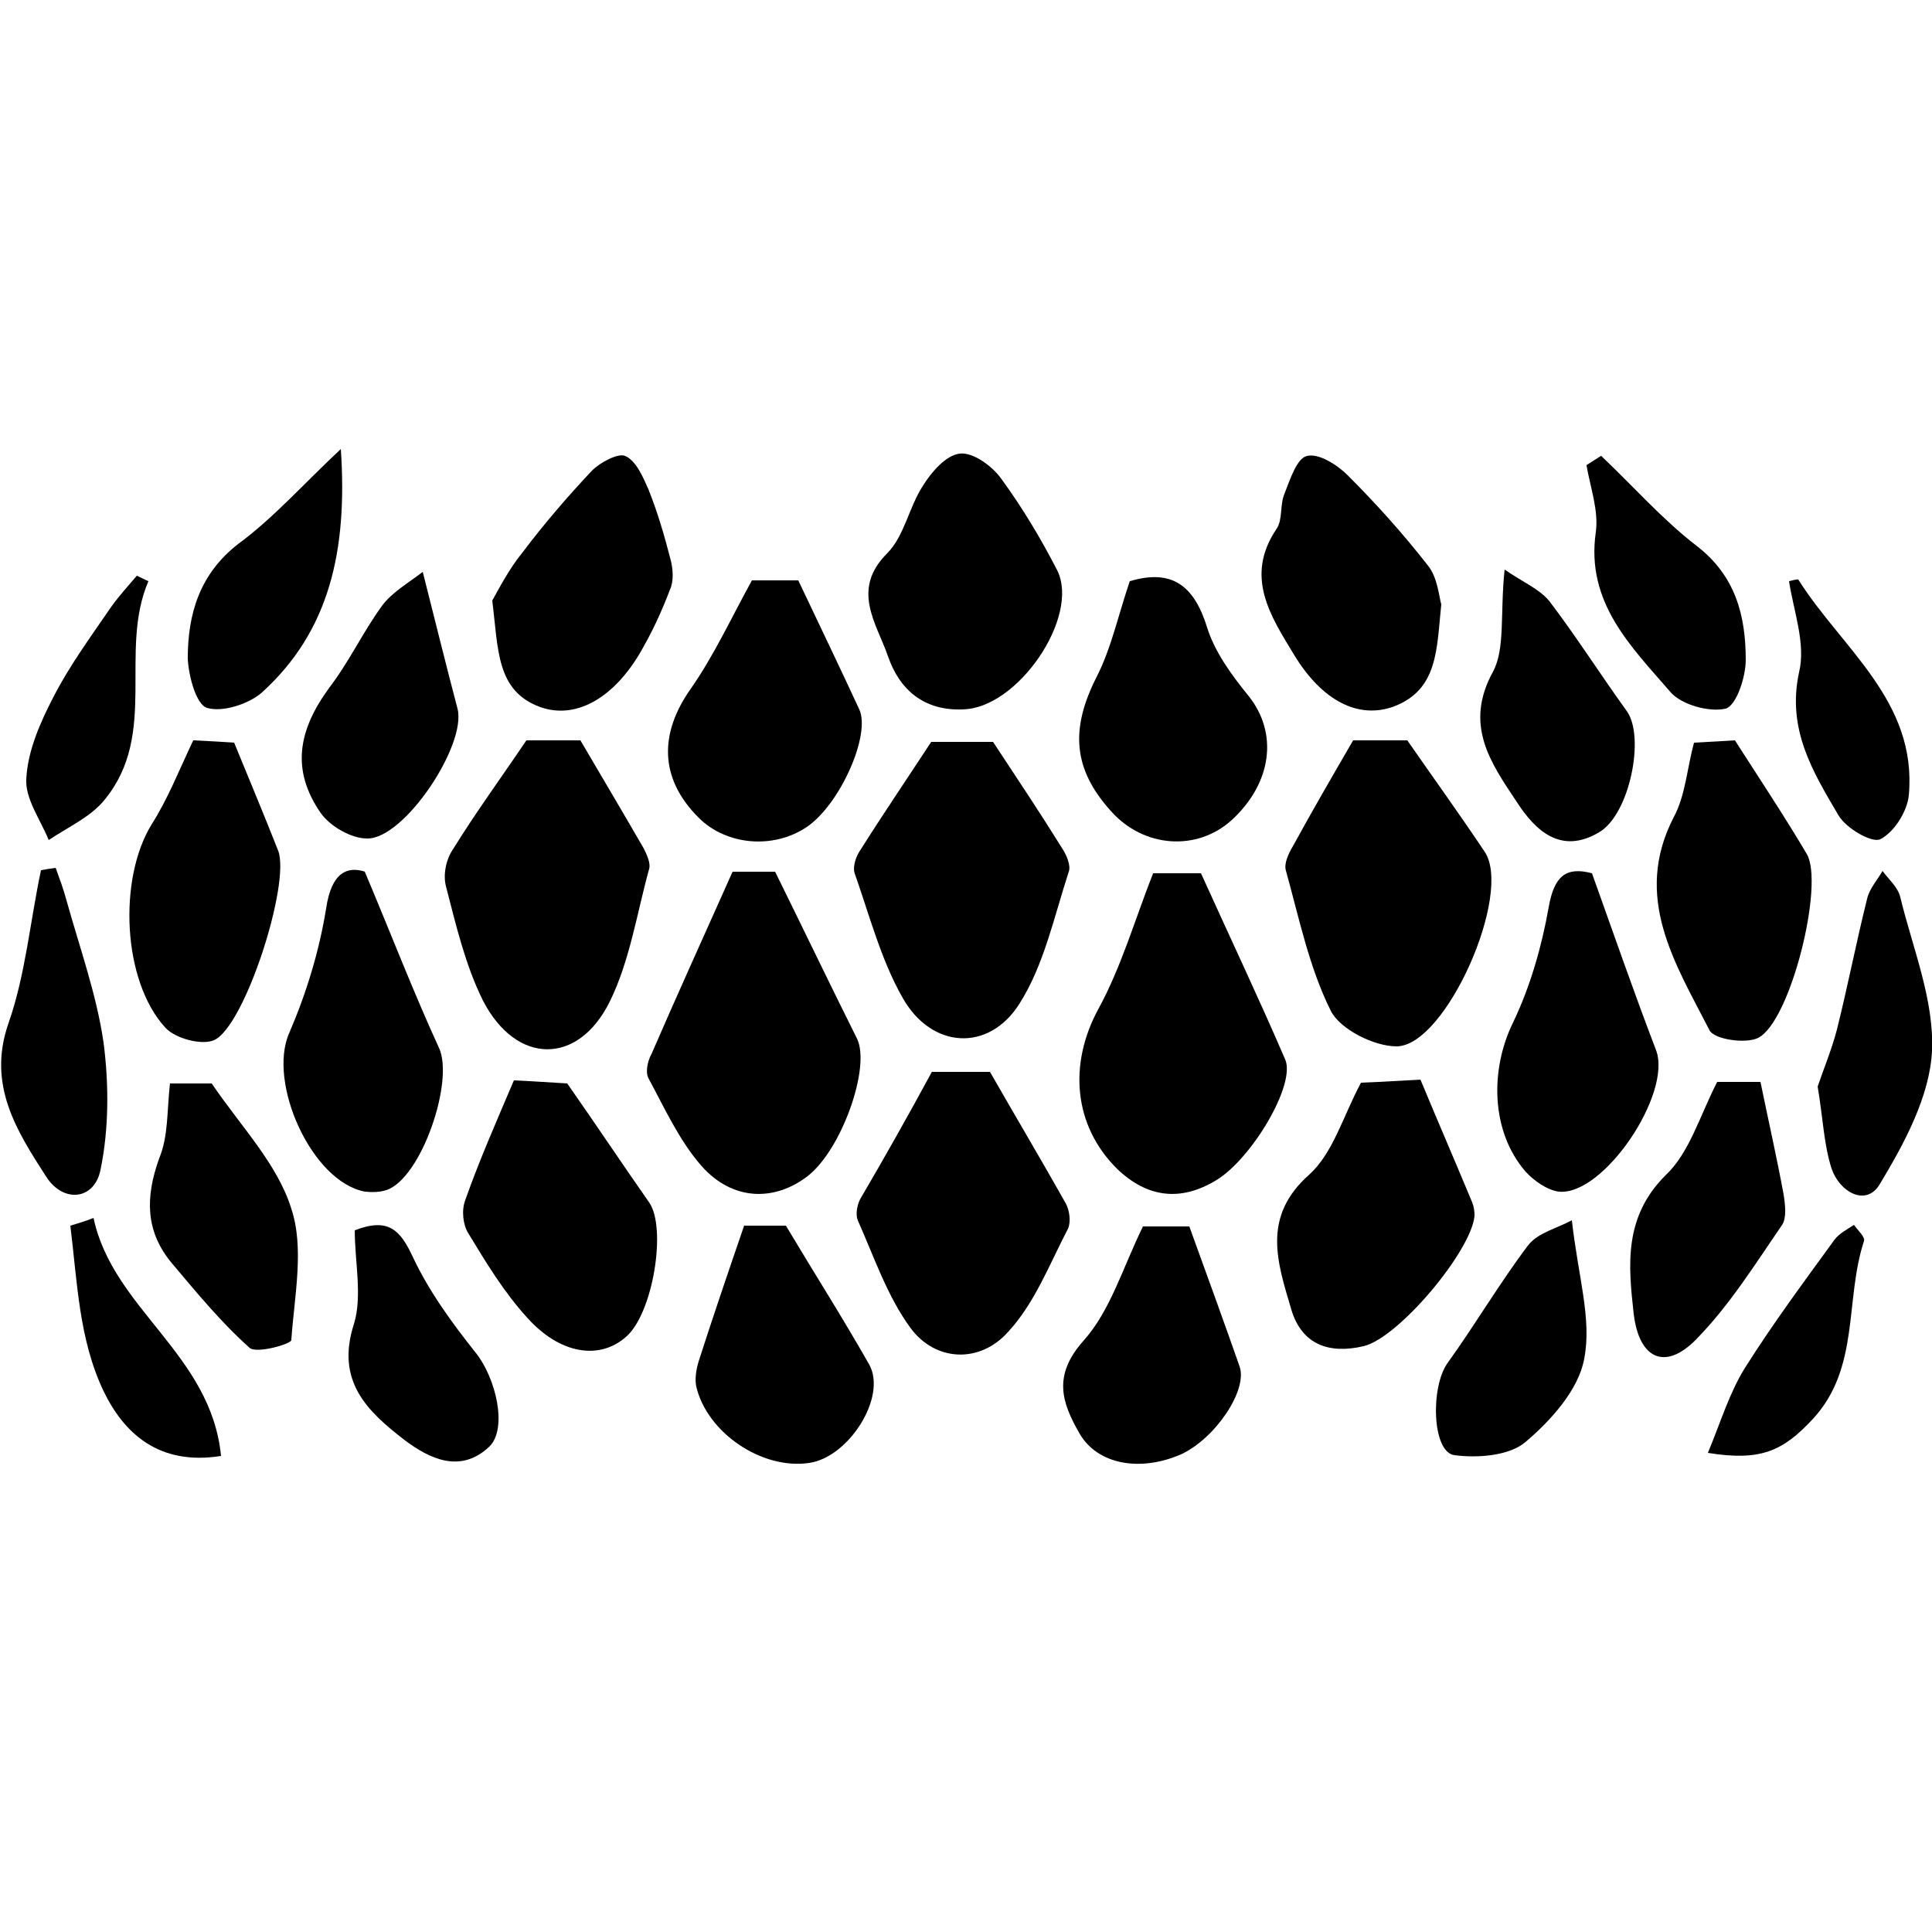<!-- Generated by IcoMoon.io -->
<svg version="1.1" xmlns="http://www.w3.org/2000/svg" width="32" height="32" viewBox="0 0 32 32">
<title>SRN</title>
<path d="M15.424 12.288c0.294 0 0.691 0 1.024 0 0.397 0.602 0.781 1.178 1.139 1.754 0.077 0.115 0.154 0.294 0.115 0.397-0.243 0.742-0.41 1.549-0.819 2.189-0.512 0.806-1.459 0.742-1.933-0.102-0.358-0.627-0.55-1.37-0.794-2.061-0.038-0.115 0.026-0.294 0.102-0.397 0.371-0.589 0.755-1.152 1.165-1.779z"></path>
<path d="M12.134 14.438c0.192 0 0.512 0 0.704 0 0.474 0.96 0.909 1.869 1.357 2.765 0.23 0.474-0.256 1.843-0.819 2.278-0.55 0.422-1.242 0.41-1.754-0.166-0.371-0.422-0.614-0.96-0.883-1.459-0.051-0.102-0.013-0.282 0.051-0.397 0.422-0.973 0.858-1.933 1.344-3.021z"></path>
<path d="M19.098 14.464c0.269 0 0.602 0 0.794 0 0.486 1.075 0.96 2.074 1.395 3.085 0.179 0.41-0.55 1.638-1.139 1.997s-1.139 0.294-1.638-0.179c-0.742-0.73-0.806-1.754-0.32-2.65 0.384-0.704 0.602-1.472 0.909-2.253z"></path>
<path d="M8.717 12.262c0.294 0 0.653 0 0.896 0 0.384 0.653 0.717 1.216 1.050 1.792 0.051 0.102 0.115 0.243 0.090 0.333-0.205 0.742-0.32 1.523-0.653 2.202-0.525 1.062-1.549 1.050-2.099-0.013-0.294-0.589-0.448-1.254-0.614-1.894-0.051-0.192 0-0.448 0.115-0.614 0.371-0.602 0.794-1.178 1.216-1.805z"></path>
<path d="M22.413 12.262c0.282 0 0.627 0 0.896 0 0.435 0.627 0.87 1.229 1.28 1.843 0.474 0.691-0.64 3.226-1.459 3.226-0.371 0-0.934-0.282-1.088-0.589-0.358-0.717-0.525-1.536-0.742-2.317-0.038-0.115 0.038-0.282 0.115-0.41 0.307-0.563 0.627-1.114 0.998-1.754z"></path>
<path d="M15.437 17.754c0.32 0 0.704 0 0.96 0 0.448 0.781 0.858 1.472 1.254 2.176 0.064 0.115 0.090 0.307 0.038 0.422-0.307 0.589-0.55 1.229-0.986 1.702-0.474 0.538-1.216 0.499-1.626-0.064-0.384-0.525-0.602-1.178-0.87-1.779-0.038-0.090-0.013-0.243 0.038-0.346 0.397-0.678 0.781-1.357 1.19-2.112z"></path>
<path d="M22.541 17.933c0.358-0.013 0.704-0.038 0.986-0.051 0.282 0.678 0.576 1.357 0.858 2.035 0.026 0.064 0.038 0.141 0.038 0.218-0.051 0.589-1.267 2.035-1.843 2.163-0.55 0.128-1.011-0.013-1.19-0.602-0.23-0.781-0.499-1.536 0.294-2.24 0.397-0.358 0.563-0.973 0.858-1.523z"></path>
<path d="M8.512 17.894c0.307 0.013 0.64 0.038 0.883 0.051 0.474 0.678 0.909 1.331 1.357 1.971 0.294 0.422 0.064 1.843-0.384 2.227-0.435 0.384-1.088 0.294-1.638-0.32-0.384-0.422-0.678-0.909-0.973-1.395-0.090-0.141-0.115-0.384-0.051-0.55 0.23-0.653 0.512-1.293 0.806-1.984z"></path>
<path d="M12.454 9.613c0.294 0 0.602 0 0.768 0 0.358 0.755 0.691 1.446 1.011 2.138 0.192 0.422-0.32 1.574-0.87 1.946s-1.331 0.307-1.792-0.154c-0.653-0.653-0.653-1.395-0.128-2.138 0.384-0.55 0.666-1.165 1.011-1.792z"></path>
<path d="M18.714 9.626c0.691-0.205 1.062 0.064 1.28 0.768 0.128 0.41 0.41 0.794 0.691 1.139 0.486 0.614 0.384 1.434-0.282 2.048-0.576 0.525-1.459 0.461-1.997-0.141-0.64-0.704-0.678-1.37-0.243-2.227 0.243-0.474 0.358-1.024 0.55-1.587z"></path>
<path d="M15.949 11.75c-0.64 0.026-1.050-0.32-1.242-0.883-0.192-0.55-0.614-1.101-0.013-1.702 0.282-0.282 0.358-0.755 0.589-1.114 0.141-0.23 0.384-0.512 0.614-0.538 0.218-0.026 0.538 0.205 0.691 0.422 0.346 0.474 0.653 0.986 0.922 1.51 0.384 0.768-0.653 2.291-1.562 2.304z"></path>
<path d="M6.042 14.438c0.448 1.062 0.806 1.997 1.229 2.918 0.256 0.55-0.294 2.163-0.87 2.355-0.115 0.038-0.243 0.038-0.358 0.026-0.883-0.166-1.613-1.805-1.254-2.624 0.282-0.653 0.499-1.357 0.614-2.074 0.090-0.602 0.358-0.691 0.64-0.602z"></path>
<path d="M28.058 12.301c0.243-0.013 0.486-0.026 0.678-0.038 0.41 0.64 0.819 1.254 1.19 1.882 0.294 0.499-0.269 2.778-0.806 3.046-0.205 0.102-0.73 0.026-0.806-0.128-0.563-1.101-1.28-2.202-0.589-3.533 0.192-0.358 0.218-0.806 0.333-1.229z"></path>
<path d="M26.368 14.464c0.371 1.037 0.704 1.997 1.062 2.931 0.269 0.717-0.87 2.419-1.613 2.342-0.192-0.026-0.41-0.179-0.55-0.333-0.576-0.666-0.589-1.69-0.205-2.47 0.282-0.589 0.474-1.254 0.589-1.907 0.090-0.512 0.282-0.678 0.717-0.563z"></path>
<path d="M3.2 12.262c0.256 0.013 0.512 0.026 0.678 0.038 0.256 0.627 0.499 1.203 0.73 1.792 0.205 0.538-0.55 2.906-1.062 3.136-0.205 0.090-0.64-0.026-0.806-0.205-0.717-0.781-0.781-2.47-0.23-3.366 0.269-0.422 0.448-0.883 0.691-1.395z"></path>
<path d="M23.872 10.010c-0.077 0.742-0.051 1.408-0.781 1.69-0.589 0.218-1.19-0.090-1.651-0.845-0.397-0.653-0.832-1.306-0.294-2.099 0.102-0.154 0.051-0.397 0.128-0.576 0.090-0.23 0.205-0.589 0.371-0.627 0.192-0.051 0.499 0.141 0.678 0.32 0.474 0.474 0.922 0.973 1.331 1.498 0.154 0.192 0.179 0.499 0.218 0.64z"></path>
<path d="M8.154 9.946c0.102-0.179 0.269-0.512 0.499-0.794 0.358-0.474 0.742-0.922 1.152-1.357 0.141-0.141 0.435-0.294 0.55-0.243 0.179 0.077 0.294 0.346 0.384 0.55 0.154 0.384 0.269 0.781 0.371 1.178 0.038 0.154 0.051 0.346-0.013 0.486-0.141 0.371-0.307 0.73-0.512 1.075-0.448 0.742-1.062 1.075-1.638 0.87-0.73-0.269-0.691-0.947-0.794-1.766z"></path>
<path d="M12.326 20.301c0.218 0 0.512 0 0.691 0 0.474 0.794 0.947 1.536 1.382 2.304 0.294 0.538-0.346 1.536-0.998 1.626-0.781 0.115-1.69-0.499-1.869-1.267-0.026-0.128 0-0.282 0.038-0.41 0.23-0.717 0.474-1.434 0.755-2.253z"></path>
<path d="M19.699 20.314c0.307 0.845 0.576 1.587 0.832 2.317 0.141 0.397-0.41 1.203-0.973 1.459-0.678 0.294-1.382 0.166-1.677-0.346s-0.448-0.96 0.064-1.536c0.448-0.499 0.653-1.216 0.986-1.894 0.205 0 0.525 0 0.768 0z"></path>
<path d="M2.816 17.946c0.307 0 0.55 0 0.691 0 0.486 0.717 1.088 1.331 1.318 2.074 0.218 0.653 0.051 1.446 0 2.176 0 0.064-0.576 0.23-0.691 0.128-0.474-0.422-0.883-0.922-1.293-1.408-0.435-0.525-0.435-1.088-0.205-1.728 0.154-0.371 0.128-0.781 0.179-1.242z"></path>
<path d="M28.442 17.92c0.23 0 0.486 0 0.717 0 0.128 0.627 0.269 1.242 0.384 1.869 0.026 0.166 0.051 0.384-0.026 0.499-0.448 0.653-0.87 1.331-1.421 1.894-0.512 0.525-0.947 0.333-1.037-0.422-0.090-0.806-0.166-1.6 0.525-2.291 0.397-0.371 0.563-0.973 0.858-1.549z"></path>
<path d="M7.002 9.472c0.23 0.909 0.397 1.587 0.576 2.266 0.154 0.602-0.883 2.163-1.498 2.15-0.269 0-0.614-0.205-0.768-0.422-0.486-0.704-0.384-1.357 0.141-2.074 0.333-0.435 0.563-0.934 0.883-1.37 0.166-0.218 0.435-0.371 0.666-0.55z"></path>
<path d="M24.922 9.434c0.294 0.205 0.576 0.32 0.742 0.525 0.448 0.589 0.845 1.216 1.28 1.818 0.307 0.422 0.051 1.715-0.461 2.010-0.627 0.371-1.050-0.026-1.357-0.499-0.435-0.653-0.883-1.28-0.397-2.163 0.205-0.384 0.115-0.96 0.192-1.69z"></path>
<path d="M30.106 17.997c0.090-0.269 0.23-0.602 0.32-0.947 0.179-0.717 0.32-1.446 0.499-2.163 0.038-0.166 0.166-0.307 0.256-0.461 0.102 0.141 0.256 0.269 0.294 0.435 0.205 0.845 0.563 1.702 0.525 2.547-0.038 0.755-0.461 1.536-0.87 2.214-0.23 0.371-0.666 0.115-0.794-0.269-0.128-0.397-0.141-0.832-0.23-1.357z"></path>
<path d="M5.645 7.437c0.115 1.69-0.192 3.021-1.306 4.032-0.218 0.192-0.653 0.333-0.909 0.256-0.179-0.051-0.307-0.525-0.32-0.819 0-0.73 0.192-1.395 0.832-1.894 0.576-0.422 1.062-0.973 1.702-1.574z"></path>
<path d="M0.922 14.374c0.064 0.179 0.128 0.346 0.179 0.538 0.218 0.781 0.499 1.562 0.614 2.355 0.090 0.691 0.090 1.434-0.051 2.112-0.102 0.499-0.614 0.55-0.896 0.115-0.486-0.755-0.986-1.523-0.627-2.547 0.282-0.806 0.358-1.69 0.538-2.534 0.064-0.013 0.154-0.026 0.243-0.038z"></path>
<path d="M26.522 7.552c0.525 0.499 1.011 1.050 1.574 1.485 0.653 0.499 0.819 1.165 0.819 1.894 0 0.282-0.154 0.755-0.333 0.806-0.269 0.064-0.73-0.064-0.909-0.269-0.653-0.755-1.408-1.485-1.242-2.65 0.051-0.358-0.090-0.742-0.154-1.114 0.102-0.064 0.179-0.115 0.243-0.154z"></path>
<path d="M5.875 20.378c0.563-0.218 0.755 0 0.96 0.435 0.269 0.576 0.653 1.101 1.050 1.6 0.333 0.422 0.525 1.254 0.218 1.549-0.474 0.448-0.986 0.205-1.408-0.115-0.614-0.474-1.139-0.973-0.832-1.92 0.141-0.461 0.013-1.024 0.013-1.549z"></path>
<path d="M26.035 20.211c0.102 0.922 0.333 1.638 0.205 2.291-0.090 0.512-0.55 1.024-0.973 1.382-0.269 0.23-0.794 0.269-1.178 0.218-0.371-0.051-0.397-1.126-0.115-1.523 0.461-0.64 0.858-1.318 1.331-1.946 0.166-0.218 0.474-0.282 0.73-0.422z"></path>
<path d="M2.458 9.626c-0.499 1.165 0.166 2.522-0.717 3.61-0.23 0.294-0.614 0.461-0.934 0.678-0.141-0.346-0.397-0.691-0.371-1.024 0.026-0.461 0.23-0.922 0.448-1.344 0.269-0.525 0.627-1.011 0.96-1.498 0.128-0.179 0.282-0.346 0.422-0.512 0.064 0.026 0.128 0.064 0.192 0.090z"></path>
<path d="M29.632 9.626c0.064-0.013 0.141-0.038 0.154-0.026 0.717 1.139 1.971 2.010 1.83 3.571-0.026 0.269-0.243 0.614-0.474 0.73-0.141 0.064-0.563-0.179-0.691-0.397-0.422-0.717-0.858-1.421-0.653-2.368 0.115-0.474-0.090-1.011-0.166-1.51z"></path>
<path d="M28.288 24.064c0.218-0.525 0.358-0.998 0.614-1.408 0.461-0.73 0.973-1.421 1.485-2.125 0.077-0.102 0.205-0.166 0.32-0.243 0.064 0.090 0.192 0.205 0.166 0.269-0.32 0.973-0.064 2.099-0.845 2.944-0.499 0.538-0.87 0.704-1.741 0.563z"></path>
<path d="M3.661 24.115c-1.037 0.166-1.613-0.384-1.946-1.075-0.41-0.858-0.435-1.818-0.55-2.739 0.128-0.038 0.256-0.077 0.384-0.128 0.32 1.51 1.946 2.253 2.112 3.942z"></path>
</svg>
